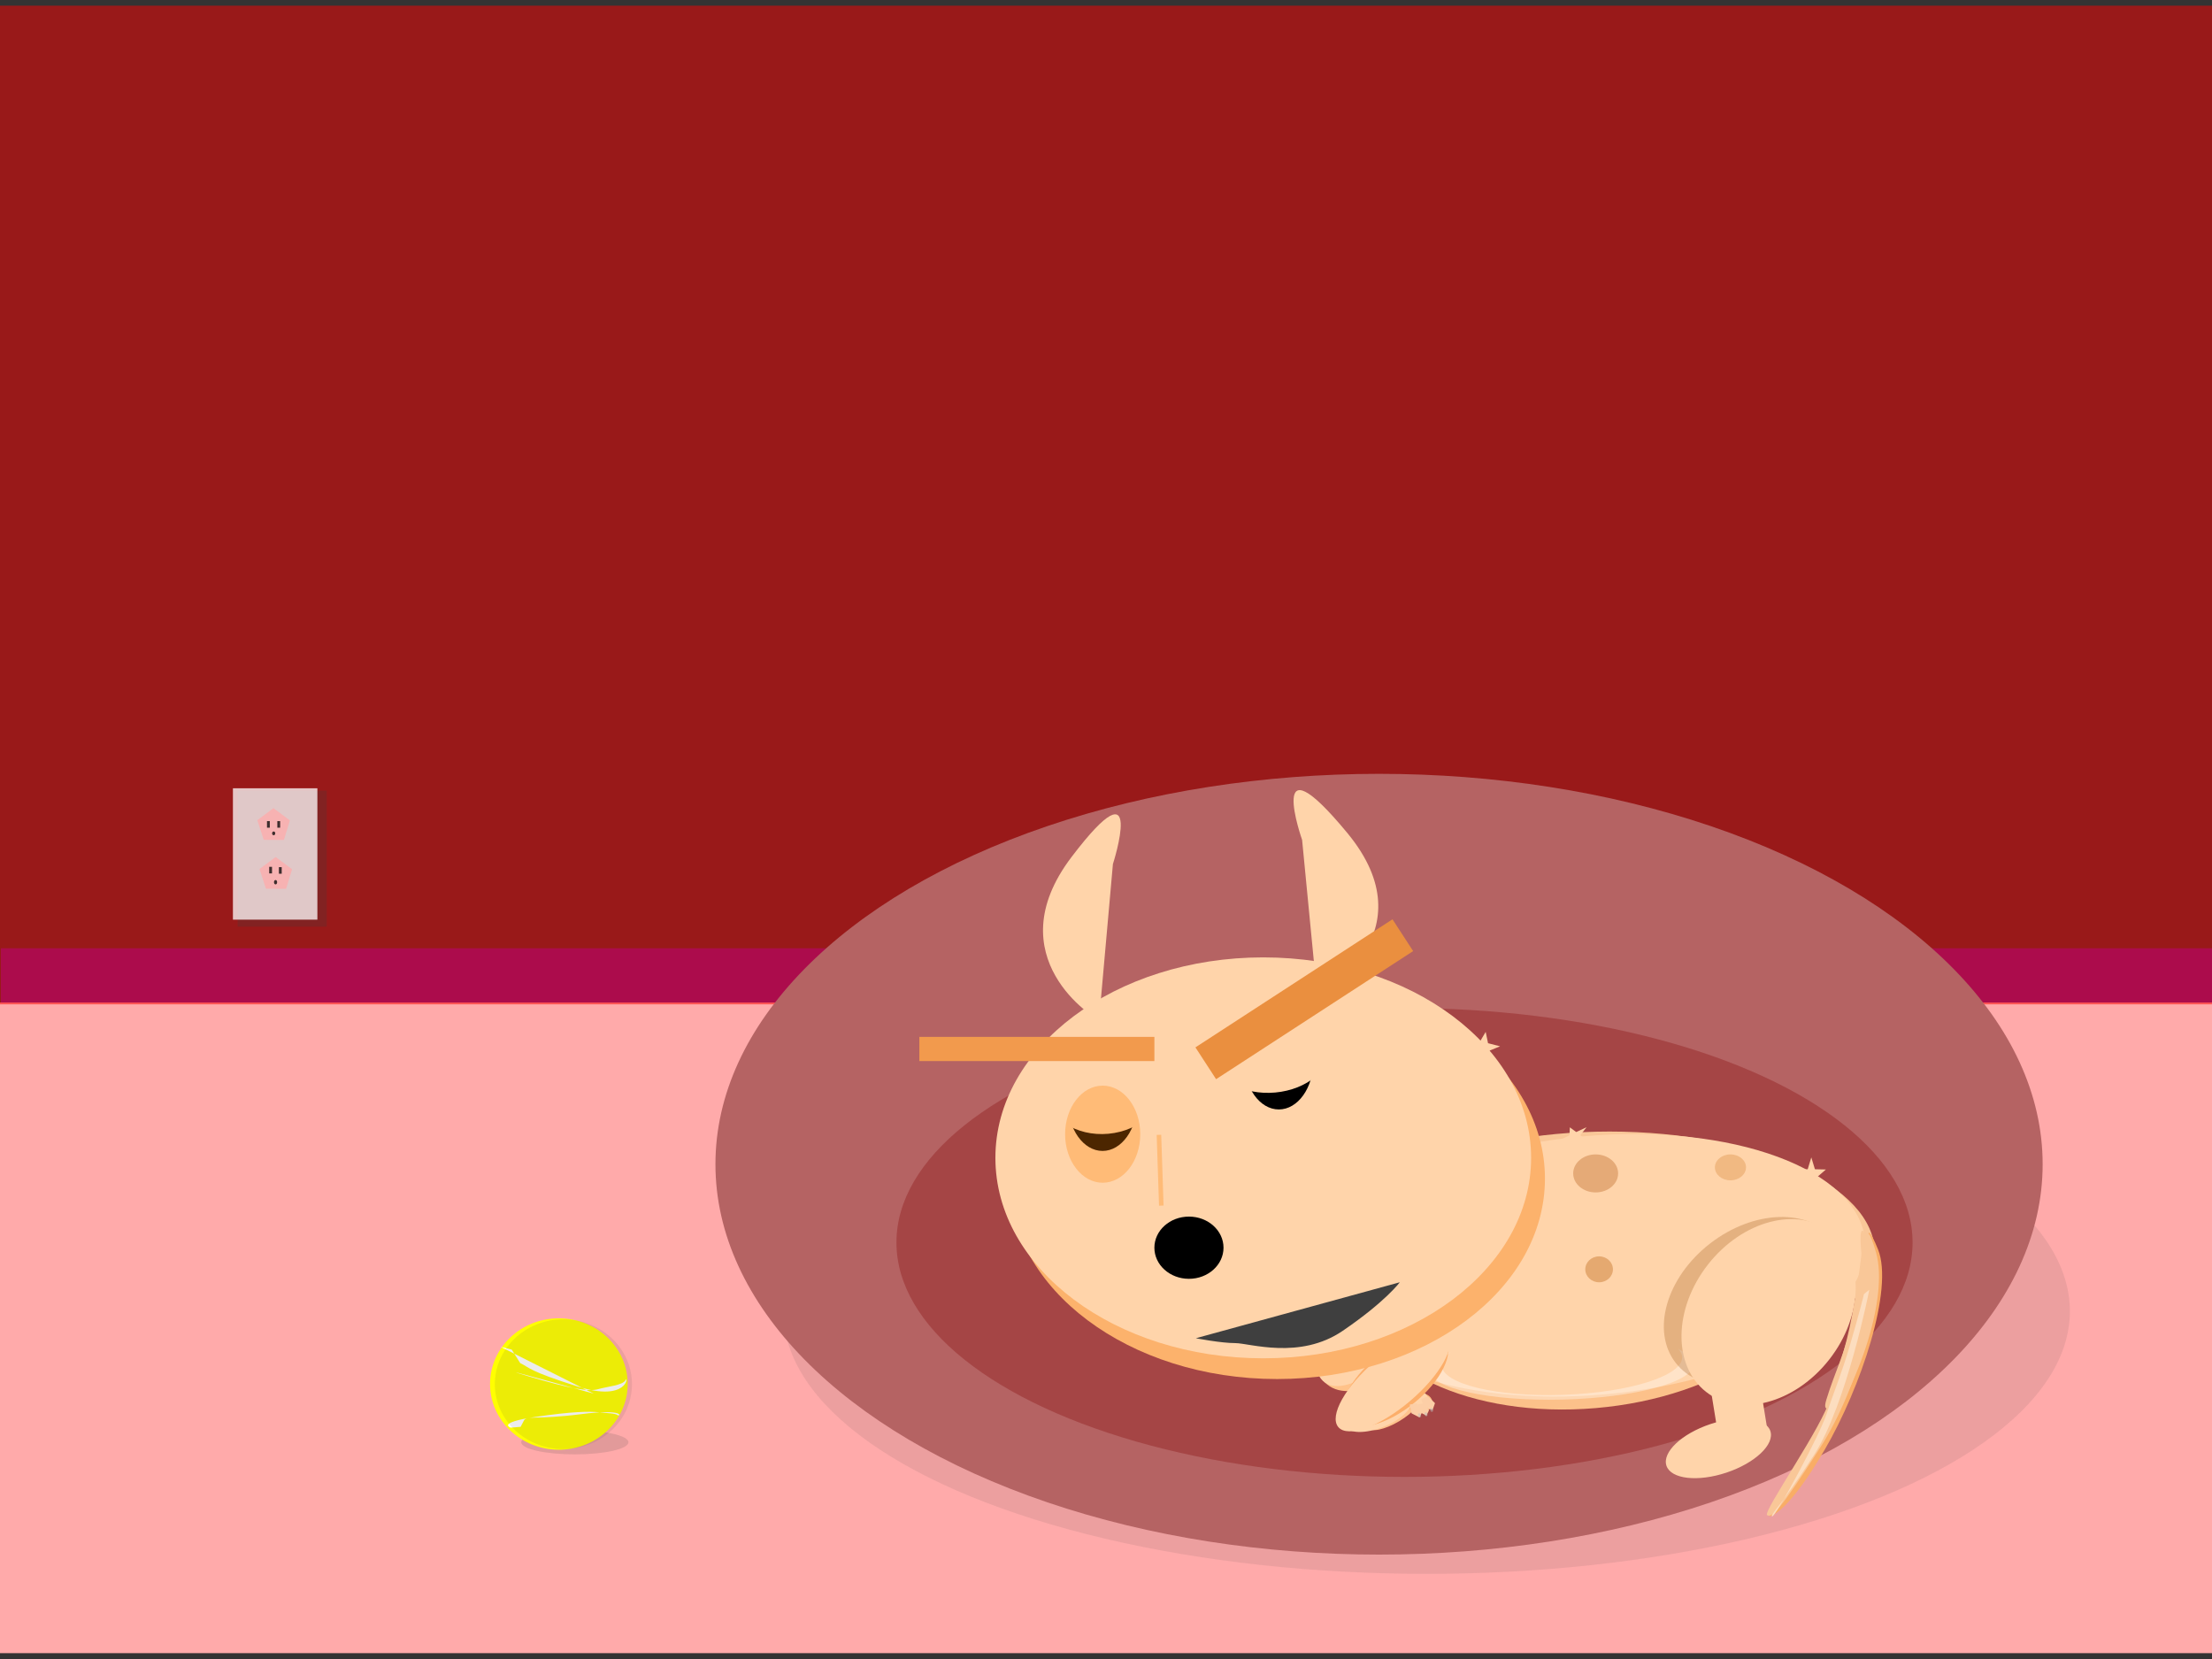 <svg width="640" height="480" xmlns="http://www.w3.org/2000/svg" xmlns:svg="http://www.w3.org/2000/svg">
 <rect width="100%" height="100%" fill="#333333" stroke="none"/>
 <!-- Created with SVG-edit - http://svg-edit.googlecode.com/ -->
 <g>
  <title>Layer 1</title>
  <rect stroke="#000000" id="svg_63" height="41.03" width="639.732" y="274.369" x="0.264" opacity="0.5" stroke-linecap="null" stroke-linejoin="null" stroke-dasharray="null" stroke-width="0" fill="#7f00ff"/>
  <rect stroke="#000000" id="svg_61" height="188.254" width="641.994" y="290.057" x="-0.943" stroke-linecap="null" stroke-linejoin="null" stroke-dasharray="null" stroke-width="0" fill="#ffaaaa"/>
  <ellipse stroke="#000000" id="svg_64" ry="75.992" rx="186.117" cy="379.377" cx="412.765" stroke-linecap="null" stroke-linejoin="null" stroke-dasharray="null" stroke-width="0" fill="#3f3f3f" opacity="0.1"/>
  <rect stroke="#000000" id="svg_62" height="288.943" width="641.315" y="1.642" x="-0.264" opacity="0.5" stroke-linecap="null" stroke-linejoin="null" stroke-dasharray="null" stroke-width="0" fill="#ff0000"/>
  <ellipse stroke="#000000" id="svg_19" ry="112.949" rx="192" cy="336.844" cx="399" stroke-linecap="null" stroke-linejoin="null" stroke-dasharray="null" stroke-width="0" fill="#b56363"/>
  <ellipse stroke="#000000" opacity="0.3" id="svg_27" ry="67.832" rx="147" cy="359.484" cx="406.367" stroke-linecap="null" stroke-linejoin="null" stroke-dasharray="null" stroke-width="0" fill="#7f0000"/>
  <ellipse stroke="#000000" id="svg_23" transform="rotate(85.101 458.501,369.703) " ry="65.515" rx="37.837" cy="369.703" cx="458.501" stroke-linecap="null" stroke-linejoin="null" stroke-dasharray="null" stroke-width="0" fill="#fcc18a"/>
  <ellipse id="svg_14" ry="35.008" rx="76.725" cy="362.398" cx="465.69" stroke-linecap="null" stroke-linejoin="null" stroke-dasharray="null" stroke-width="0" fill="#f9c798" stroke="#000000"/>
  <ellipse stroke="#000000" id="svg_39" transform="rotate(123.018 406.654,367.291) " ry="17.979" rx="40.296" cy="367.291" cx="406.654" stroke-linecap="null" stroke-linejoin="null" stroke-dasharray="null" stroke-width="0" fill="#ffc289"/>
  <ellipse id="svg_26" transform="rotate(84.806 461.298,366.095) " ry="78.661" rx="37.456" cy="366.095" cx="461.298" stroke-linecap="null" stroke-linejoin="null" stroke-dasharray="null" stroke-width="0" fill="#ffd4aa" stroke="#000000"/>
  <ellipse stroke="#000000" transform="rotate(125.362 407.535,365.865) " id="svg_17" ry="14.59" rx="41.852" cy="365.865" cx="407.535" stroke-linecap="null" stroke-linejoin="null" stroke-dasharray="null" stroke-width="0" fill="#ffd4aa"/>
  <ellipse stroke="#000000" opacity="0.35" transform="rotate(178.567 451.87,395.571) " ry="9.371" rx="38.191" cy="395.571" cx="451.87" stroke-linecap="null" stroke-linejoin="null" stroke-dasharray="null" stroke-width="0" fill="#ffffff" id="svg_31"/>
  <ellipse stroke="#000000" id="svg_15" transform="rotate(149.191 403.256,408.586) " ry="3.05" rx="8.765" cy="408.586" cx="403.256" stroke-linecap="null" stroke-linejoin="null" stroke-dasharray="null" stroke-width="0" fill="#ffc38c"/>
  <ellipse stroke="#000000" transform="rotate(170.693 410.901,406.009) " ry="2.865" rx="3.553" cy="406.009" cx="410.902" stroke-linecap="null" stroke-linejoin="null" stroke-dasharray="null" stroke-width="0" fill="#fcbb7e" id="svg_30"/>
  <ellipse stroke="#000000" id="svg_43" transform="rotate(158.078 398.761,408.802) " ry="4.298" rx="10.2" cy="408.802" cx="398.761" stroke-linecap="null" stroke-linejoin="null" stroke-dasharray="null" stroke-width="0" fill="#ffd4aa"/>
  <ellipse stroke="#000000" transform="rotate(151.134 410.337,405.326) " ry="2.94" rx="2.945" cy="405.326" cx="410.337" stroke-linecap="null" stroke-linejoin="null" stroke-dasharray="null" stroke-width="0" fill="#ffd4aa" id="svg_4"/>
  <ellipse stroke="#000000" id="svg_46" transform="rotate(88.031 451.915,393.853) " ry="34.813" rx="9.724" cy="393.853" cx="451.915" stroke-linecap="null" stroke-linejoin="null" stroke-dasharray="null" stroke-width="0" fill="#ffd4aa"/>
  <ellipse stroke="#000000" transform="rotate(140.933 403.719,399.288) " ry="8.574" rx="18.442" cy="399.288" cx="403.719" stroke-linecap="null" stroke-linejoin="null" stroke-dasharray="null" stroke-width="0" fill="#fcae6a" id="svg_32"/>
  <ellipse stroke="#000000" id="svg_40" transform="rotate(139.692 402.974,399.533) " ry="7.678" rx="20.664" cy="399.533" cx="402.974" stroke-linecap="null" stroke-linejoin="null" stroke-dasharray="null" stroke-width="0" fill="#ffd4aa"/>
  <ellipse id="svg_13" stroke="#000000" ry="58" rx="77.5" cy="341" cx="369.5" stroke-linecap="null" stroke-linejoin="null" stroke-dasharray="null" stroke-width="0" fill="#fcb26c"/>
  <path stroke="#000000" id="svg_12" d="m381.098,288c1.09,0 32.694,-18 8.719,-47c-23.976,-29 -13.078,2 -13.078,2c0,0 4.359,45 4.359,45z" stroke-linecap="null" stroke-linejoin="null" stroke-dasharray="null" stroke-width="0" fill="#ffd4aa"/>
  <path id="svg_11" d="m318,295c-1,0 -30,-18 -8,-47c22,-29 12,2 12,2c0,0 -4,45 -4,45z" stroke-linecap="null" stroke-linejoin="null" stroke-dasharray="null" stroke-width="0" stroke="#000000" fill="#ffd4aa"/>
  <ellipse stroke="#000000" ry="58" rx="77.5" id="svg_1" cy="335" cx="365.5" stroke-linecap="null" stroke-linejoin="null" stroke-dasharray="null" stroke-width="0" fill="#ffd4aa"/>
  <ellipse id="svg_2" cy="504" cx="477" stroke-linecap="null" stroke-linejoin="null" stroke-dasharray="null" stroke-width="0" stroke="#000000" fill="#ffd4aa"/>
  <ellipse stroke="#000000" ry="14" rx="10" id="svg_5" cy="319" cx="319" stroke-linecap="null" stroke-linejoin="null" stroke-dasharray="null" stroke-width="0" fill="#000000"/>
  <ellipse id="svg_7" stroke="#000000" ry="14" rx="10" cy="307" cx="370" stroke-linecap="null" stroke-linejoin="null" stroke-dasharray="null" stroke-width="0" fill="#000000"/>
  <path stroke="#000000" id="svg_16" d="m346,387.193c0,0 7.246,1.408 11.386,1.408c4.14,0 18.632,4.928 31.053,-3.52c12.421,-8.448 16.561,-14.081 16.561,-14.081" stroke-linecap="null" stroke-linejoin="null" stroke-dasharray="null" stroke-width="0" fill="#3f3f3f"/>
  <ellipse stroke="#000000" id="svg_18" transform="rotate(84.806 319.475,314.729) " ry="16.944" rx="13.36" cy="314.729" cx="319.475" stroke-linecap="null" stroke-linejoin="null" stroke-dasharray="null" stroke-width="0" fill="#ffd4aa"/>
  <ellipse stroke="#000000" id="svg_22" transform="rotate(84.806 367.885,304.238) " ry="16.944" rx="11.911" cy="304.238" cx="367.885" stroke-linecap="null" stroke-linejoin="null" stroke-dasharray="null" stroke-width="0" fill="#ffd4aa"/>
  <rect stroke="#000000" id="svg_9" height="7" width="68" y="300" x="266" stroke-linecap="null" stroke-linejoin="null" stroke-dasharray="null" stroke-width="0" fill="#f29a4d"/>
  <rect stroke="#000000" transform="rotate(-33.024 377.371,289.109) " id="svg_10" height="10.969" width="68" y="283.624" x="343.371" stroke-linecap="null" stroke-linejoin="null" stroke-dasharray="null" stroke-width="0" fill="#ea8f3f"/>
  <ellipse transform="rotate(161.517 497.185,419.056) " ry="7.393" rx="15.849" cy="419.056" cx="497.185" stroke-linecap="null" stroke-linejoin="null" stroke-dasharray="null" stroke-width="0" fill="#ffd4aa" stroke="#000000" id="svg_6"/>
  <ellipse opacity="0.3" ry="21.176" rx="29.015" cy="376.525" cx="507.745" stroke-linecap="null" stroke-linejoin="null" stroke-dasharray="null" stroke-width="0" fill="#a55f21" id="svg_3" transform="rotate(-37.807 507.745,376.525) " stroke="#000000"/>
  <ellipse id="svg_24" transform="rotate(128.072 511.71,379.612) " ry="22.286" rx="29.34" cy="379.612" cx="511.709" stroke-linecap="null" stroke-linejoin="null" stroke-dasharray="null" stroke-width="0" fill="#ffd4aa" stroke="#000000"/>
  <rect fill="#ffd4aa" stroke-width="0" stroke-dasharray="null" stroke-linejoin="null" stroke-linecap="null" x="496.186" y="400.62" width="14.301" height="16.5" id="svg_20" transform="rotate(-9.244 503.337,408.87) " stroke="#000000"/>
  <path fill="#f9ad66" stroke-width="0" stroke-dasharray="null" stroke-linejoin="null" stroke-linecap="null" d="m535.188,359.482c6.973,10.227 3.614,40.351 -2.758,59.93c-6.372,19.579 -10.732,21.79 -11.493,22.268c-0.761,0.478 9.417,-28.63 11.588,-37.071c2.171,-8.442 1.427,-14.087 1.332,-25.07c-0.095,-10.983 -0.571,-17.907 -0.65,-18.084c-0.079,-0.176 -4.992,-12.2 1.981,-1.972z" transform="rotate(12.268 529.981,398.525) " id="svg_28" stroke="#000000"/>
  <path fill="#f9c798" stroke-width="0" stroke-dasharray="null" stroke-linejoin="null" stroke-linecap="null" d="m534.003,359.304c6.373,10.896 4.384,40.104 -3.346,59.563c-7.73,19.459 -9.761,22.697 -11.307,22.069c-1.546,-0.628 11.076,-28.714 11.422,-36.782c0.346,-8.068 1.731,-14.001 1.615,-24.917c-0.115,-10.916 -0.692,-17.798 -0.788,-17.973c-0.096,-0.175 -3.97,-12.856 2.404,-1.96l0,0z" id="svg_21" transform="rotate(11.047 528.512,397.949) " stroke="#000000"/>
  <path fill="#f9c798" stroke-width="0" stroke-dasharray="null" stroke-linejoin="null" stroke-linecap="null" d="m535.397,361.156c6.833,11.764 4.738,40.104 -3.616,59.563c-8.354,19.459 3.076,-15.484 5.306,-18.58c2.229,-3.096 -5.555,11.936 -5.181,3.867c0.374,-8.068 1.87,-14.001 1.746,-24.917c-0.125,-10.916 -0.748,-17.798 -0.852,-17.973c-0.104,-0.175 -4.236,-13.725 2.598,-1.96z" transform="rotate(14.205 534.126,391.471) " stroke="#000000" id="svg_25"/>
  <path fill="#fcddbf" stroke-width="0" stroke-dasharray="null" stroke-linejoin="null" stroke-linecap="null" d="m530.811,370.65c0,0 3.305,33.347 -1.563,50.316c-4.868,16.969 -7.428,20.708 -6.474,20.541c0.954,-0.167 6.366,-26.154 6.528,-32.97c0.162,-6.816 0.808,-11.827 0.755,-21.049c-0.054,-9.221 -0.334,-15.161 -0.368,-15.183c-0.034,-0.022 1.123,-1.656 1.123,-1.656z" transform="rotate(16.707 527.242,406.081) " id="svg_29" stroke="#000000"/>
  <ellipse fill="#e5a970" stroke-width="0" stroke-dasharray="null" stroke-linejoin="null" stroke-linecap="null" cx="462.672" cy="367.255" id="svg_33" rx="4" ry="3.75" stroke="#000000"/>
  <ellipse fill="#e5aa77" stroke="#000000" stroke-width="0" stroke-dasharray="null" stroke-linejoin="null" stroke-linecap="null" cx="461.672" cy="339.505" rx="6.5" ry="5.5" id="svg_34"/>
  <ellipse fill="#efb47c" stroke-width="0" stroke-dasharray="null" stroke-linejoin="null" stroke-linecap="null" cx="500.672" cy="337.755" rx="4.5" ry="3.75" id="svg_36" stroke="#000000" opacity="0.85"/>
  <polygon stroke="#000000" id="svg_41" transform="rotate(134.046 413.104,406.094) " stroke-width="0" points="414.64,406.094 413.467,408.383 411.569,407.509 411.569,404.679 413.467,403.805 414.64,406.094 " fill="#fccea6"/>
  <polygon id="svg_35" stroke="#000000" transform="rotate(142.577 411.695,407.787) " stroke-width="0" points="412.938,407.787 411.988,409.835 410.452,409.053 410.452,406.521 411.988,405.739 412.938,407.787 " fill="#fccea6"/>
  <polygon stroke="#000000" id="svg_37" transform="rotate(142.577 409.565,408.043) " stroke-width="0" points="411.025,408.043 409.909,410.384 408.104,409.489 408.104,406.596 409.909,405.702 411.025,408.043 " fill="#fccea6"/>
  <ellipse opacity="0.5" transform="rotate(-19.981 410.719,409.511) " ry="0.602" rx="0.412" id="svg_38" cy="409.511" cx="410.719" stroke-linecap="null" stroke-linejoin="null" stroke-dasharray="null" stroke-width="0" stroke="#000000" fill="#bfbfbf"/>
  <ellipse id="svg_44" opacity="0.5" transform="rotate(-19.981 412.588,409.194) " ry="0.602" rx="0.412" cy="409.194" cx="412.588" stroke-linecap="null" stroke-linejoin="null" stroke-dasharray="null" stroke-width="0" stroke="#000000" fill="#bfbfbf"/>
  <ellipse id="svg_45" opacity="0.5" transform="rotate(-19.981 414.203,407.927) " ry="0.602" rx="0.412" cy="407.927" cx="414.203" stroke-linecap="null" stroke-linejoin="null" stroke-dasharray="null" stroke-width="0" stroke="#000000" fill="#bfbfbf"/>
  <polygon id="svg_49" stroke="#000000" stroke-width="0" points="524.069,334.868 525.111,338.299 528.283,338.373 525.755,340.567 526.673,344.043 524.069,341.969 521.464,344.043 522.383,340.567 519.854,338.373 523.027,338.299 524.069,334.868 525.111,338.299 " strokeWidth="0" strokecolor="#000000" fill="#ffd4aa" orient="point" r2="716.685" r="1791.713" point="5" shape="star" cy="388.636" cx="426.39"/>
  <polygon stroke="#000000" transform="rotate(-25.653 455.376,328.612) " id="svg_50" stroke-width="0" points="455.376,325.91 456.455,327.931 459.742,327.974 457.122,329.266 458.074,331.314 455.376,330.092 452.677,331.314 453.629,329.266 451.009,327.974 454.296,327.931 455.376,325.91 456.455,327.931 " strokeWidth="0" strokecolor="#000000" fill="#ffd4aa" orient="point" r2="716.685" r="1791.713" point="5" shape="star" cy="388.636" cx="426.39"/>
  <polygon transform="rotate(-60.799 428.743,302.763) " id="svg_51" stroke="#000000" stroke-width="0" points="428.743,298.175 429.785,301.605 432.957,301.68 430.429,303.874 431.348,307.35 428.743,305.276 426.138,307.35 427.057,303.874 424.529,301.68 427.701,301.605 428.743,298.175 429.785,301.605 " strokeWidth="0" strokecolor="#000000" fill="#ffd4aa" orient="point" r2="716.685" r="1791.713" point="5" shape="star" cy="388.636" cx="426.39"/>
  <polygon stroke="#000000" id="svg_53" transform="rotate(-78.402 449.979,391.285) " stroke-width="0" points="449.979,380.28 450.991,388.509 454.075,388.687 451.617,393.951 452.51,402.29 449.979,397.313 447.447,402.29 448.34,393.951 445.882,388.687 448.966,388.509 449.979,380.28 450.991,388.509 " strokeWidth="0" strokecolor="#000000" fill="#ffd4aa" orient="point" r2="716.685" r="1791.713" point="5" shape="star" cy="388.636" cx="426.39"/>
  <ellipse stroke="#000000" id="svg_8" ry="9" rx="10" cy="361" cx="344" stroke-linecap="null" stroke-linejoin="null" stroke-dasharray="null" stroke-width="0" fill="#000000"/>
  <ellipse stroke="#000000" ry="14.047" rx="10.873" id="svg_56" cy="328.156" cx="319.041" opacity="0.3" stroke-linecap="null" stroke-linejoin="null" stroke-dasharray="null" stroke-width="0" fill="#ff7f00"/>
  <rect stroke="#000000" id="svg_58" transform="rotate(178.093 335.66,338.586) " opacity="0.3" height="20.488" width="1.313" y="328.343" x="335.003" stroke-linecap="null" stroke-linejoin="null" stroke-dasharray="null" stroke-width="0" fill="#ff7f00"/>
  <ellipse stroke="#000000" id="svg_66" ry="3.502" rx="15.512" cy="417.291" cx="166.318" stroke-linecap="null" stroke-linejoin="null" stroke-dasharray="null" stroke-width="0" fill="#3f3f3f" opacity="0.15"/>
  <ellipse stroke="#000000" ry="19.006" rx="19.911" id="svg_65" cy="400.439" cx="161.698" stroke-linecap="null" stroke-linejoin="null" stroke-dasharray="null" stroke-width="0" fill="#ffff00"/>
  <path id="svg_67" d="m171.769,403.222c0,0 -32.449,-9.068 -19.264,-5.131c13.185,3.938 17.946,4.582 20.619,3.818c2.673,-0.764 7.117,-1.086 7.881,-2.613c0.764,-1.527 0.74,6.473 -13.77,1.891c-14.509,-4.582 -13.859,-5.435 -16.717,-6.795l-2.453,-3.904l-3.197,-0.797z" stroke-linecap="null" stroke-linejoin="null" stroke-dasharray="null" stroke-width="0" stroke="#000000" fill="#ffffff"/>
  <path stroke="#000000" id="svg_68" d="m147.75,413.06c0,0 -4.127,-1.39 6.879,-3.058c11.007,-1.668 16.166,-1.668 18.574,-1.39c2.408,0.278 4.815,0.278 5.503,0.834c0.688,0.556 2.408,-1.946 -10.663,-0.278c-13.07,1.668 -15.822,0.278 -16.51,1.946l-0.904,1.714l-2.88,0.231z" stroke-linecap="null" stroke-linejoin="null" stroke-dasharray="null" stroke-width="0" fill="#ffffff"/>
  <ellipse stroke="#000000" id="svg_69" ry="18.775" rx="19.839" cy="400.491" cx="163.008" stroke-linecap="null" stroke-linejoin="null" stroke-dasharray="null" stroke-width="0" fill="#3f3f3f" opacity="0.1"/>
  <rect stroke="#000000" id="svg_79" height="39.37" width="25.794" y="228.75" x="68.75" opacity="0.25" stroke-linecap="null" stroke-linejoin="null" stroke-dasharray="null" stroke-width="0" fill="#3f3f3f"/>
  <rect id="svg_70" height="38.013" width="24.437" y="228.071" x="67.392" opacity="0.75" stroke-linecap="null" stroke-linejoin="null" stroke-dasharray="null" stroke-width="0" stroke="#000000" fill="#ffffff"/>
  <polygon transform="rotate(-18.125 79.629,238.757) " stroke="#000000" opacity="0.75" stroke-width="0" points="84.102,238.757 80.685,243.606 75.156,241.754 75.156,235.76 80.685,233.908 84.102,238.757 " strokeWidth="0" strokecolor="#000000" fill="#ffaaaa" edge="431.637" orient="x" sides="5" shape="regularPoly" id="svg_71" cy="237.23" cx="74.111"/>
  <polygon id="svg_72" transform="rotate(-18.125 80.263,252.892) " stroke="#000000" opacity="0.75" stroke-width="0" points="84.736,252.892 81.319,257.741 75.791,255.889 75.791,249.895 81.319,248.043 84.736,252.892 " strokeWidth="0" strokecolor="#000000" fill="#ffaaaa" edge="431.637" orient="x" sides="5" shape="regularPoly" cy="237.23" cx="74.111"/>
  <rect id="svg_73" height="1.903" width="0.815" y="237.573" x="77.251" opacity="0.75" stroke-linecap="null" stroke-linejoin="null" stroke-dasharray="null" stroke-width="0" stroke="#000000" fill="#000000"/>
  <rect id="svg_74" height="1.903" width="0.815" y="237.573" x="80.241" opacity="0.75" stroke-linecap="null" stroke-linejoin="null" stroke-dasharray="null" stroke-width="0" stroke="#000000" fill="#000000"/>
  <rect id="svg_75" height="1.903" width="0.815" y="250.802" x="77.885" opacity="0.75" stroke-linecap="null" stroke-linejoin="null" stroke-dasharray="null" stroke-width="0" stroke="#000000" fill="#000000"/>
  <rect id="svg_76" height="1.903" width="0.815" y="250.893" x="80.694" opacity="0.75" stroke-linecap="null" stroke-linejoin="null" stroke-dasharray="null" stroke-width="0" stroke="#000000" fill="#000000"/>
  <ellipse ry="0.544" rx="0.453" id="svg_77" cy="241.117" cx="79.184" opacity="0.75" stroke-linecap="null" stroke-linejoin="null" stroke-dasharray="null" stroke-width="0" stroke="#000000" fill="#000000"/>
  <ellipse ry="0.634" rx="0.453" id="svg_78" cy="255.252" cx="79.728" opacity="0.75" stroke-linecap="null" stroke-linejoin="null" stroke-dasharray="null" stroke-width="0" stroke="#000000" fill="#000000"/>
 </g>
</svg>

